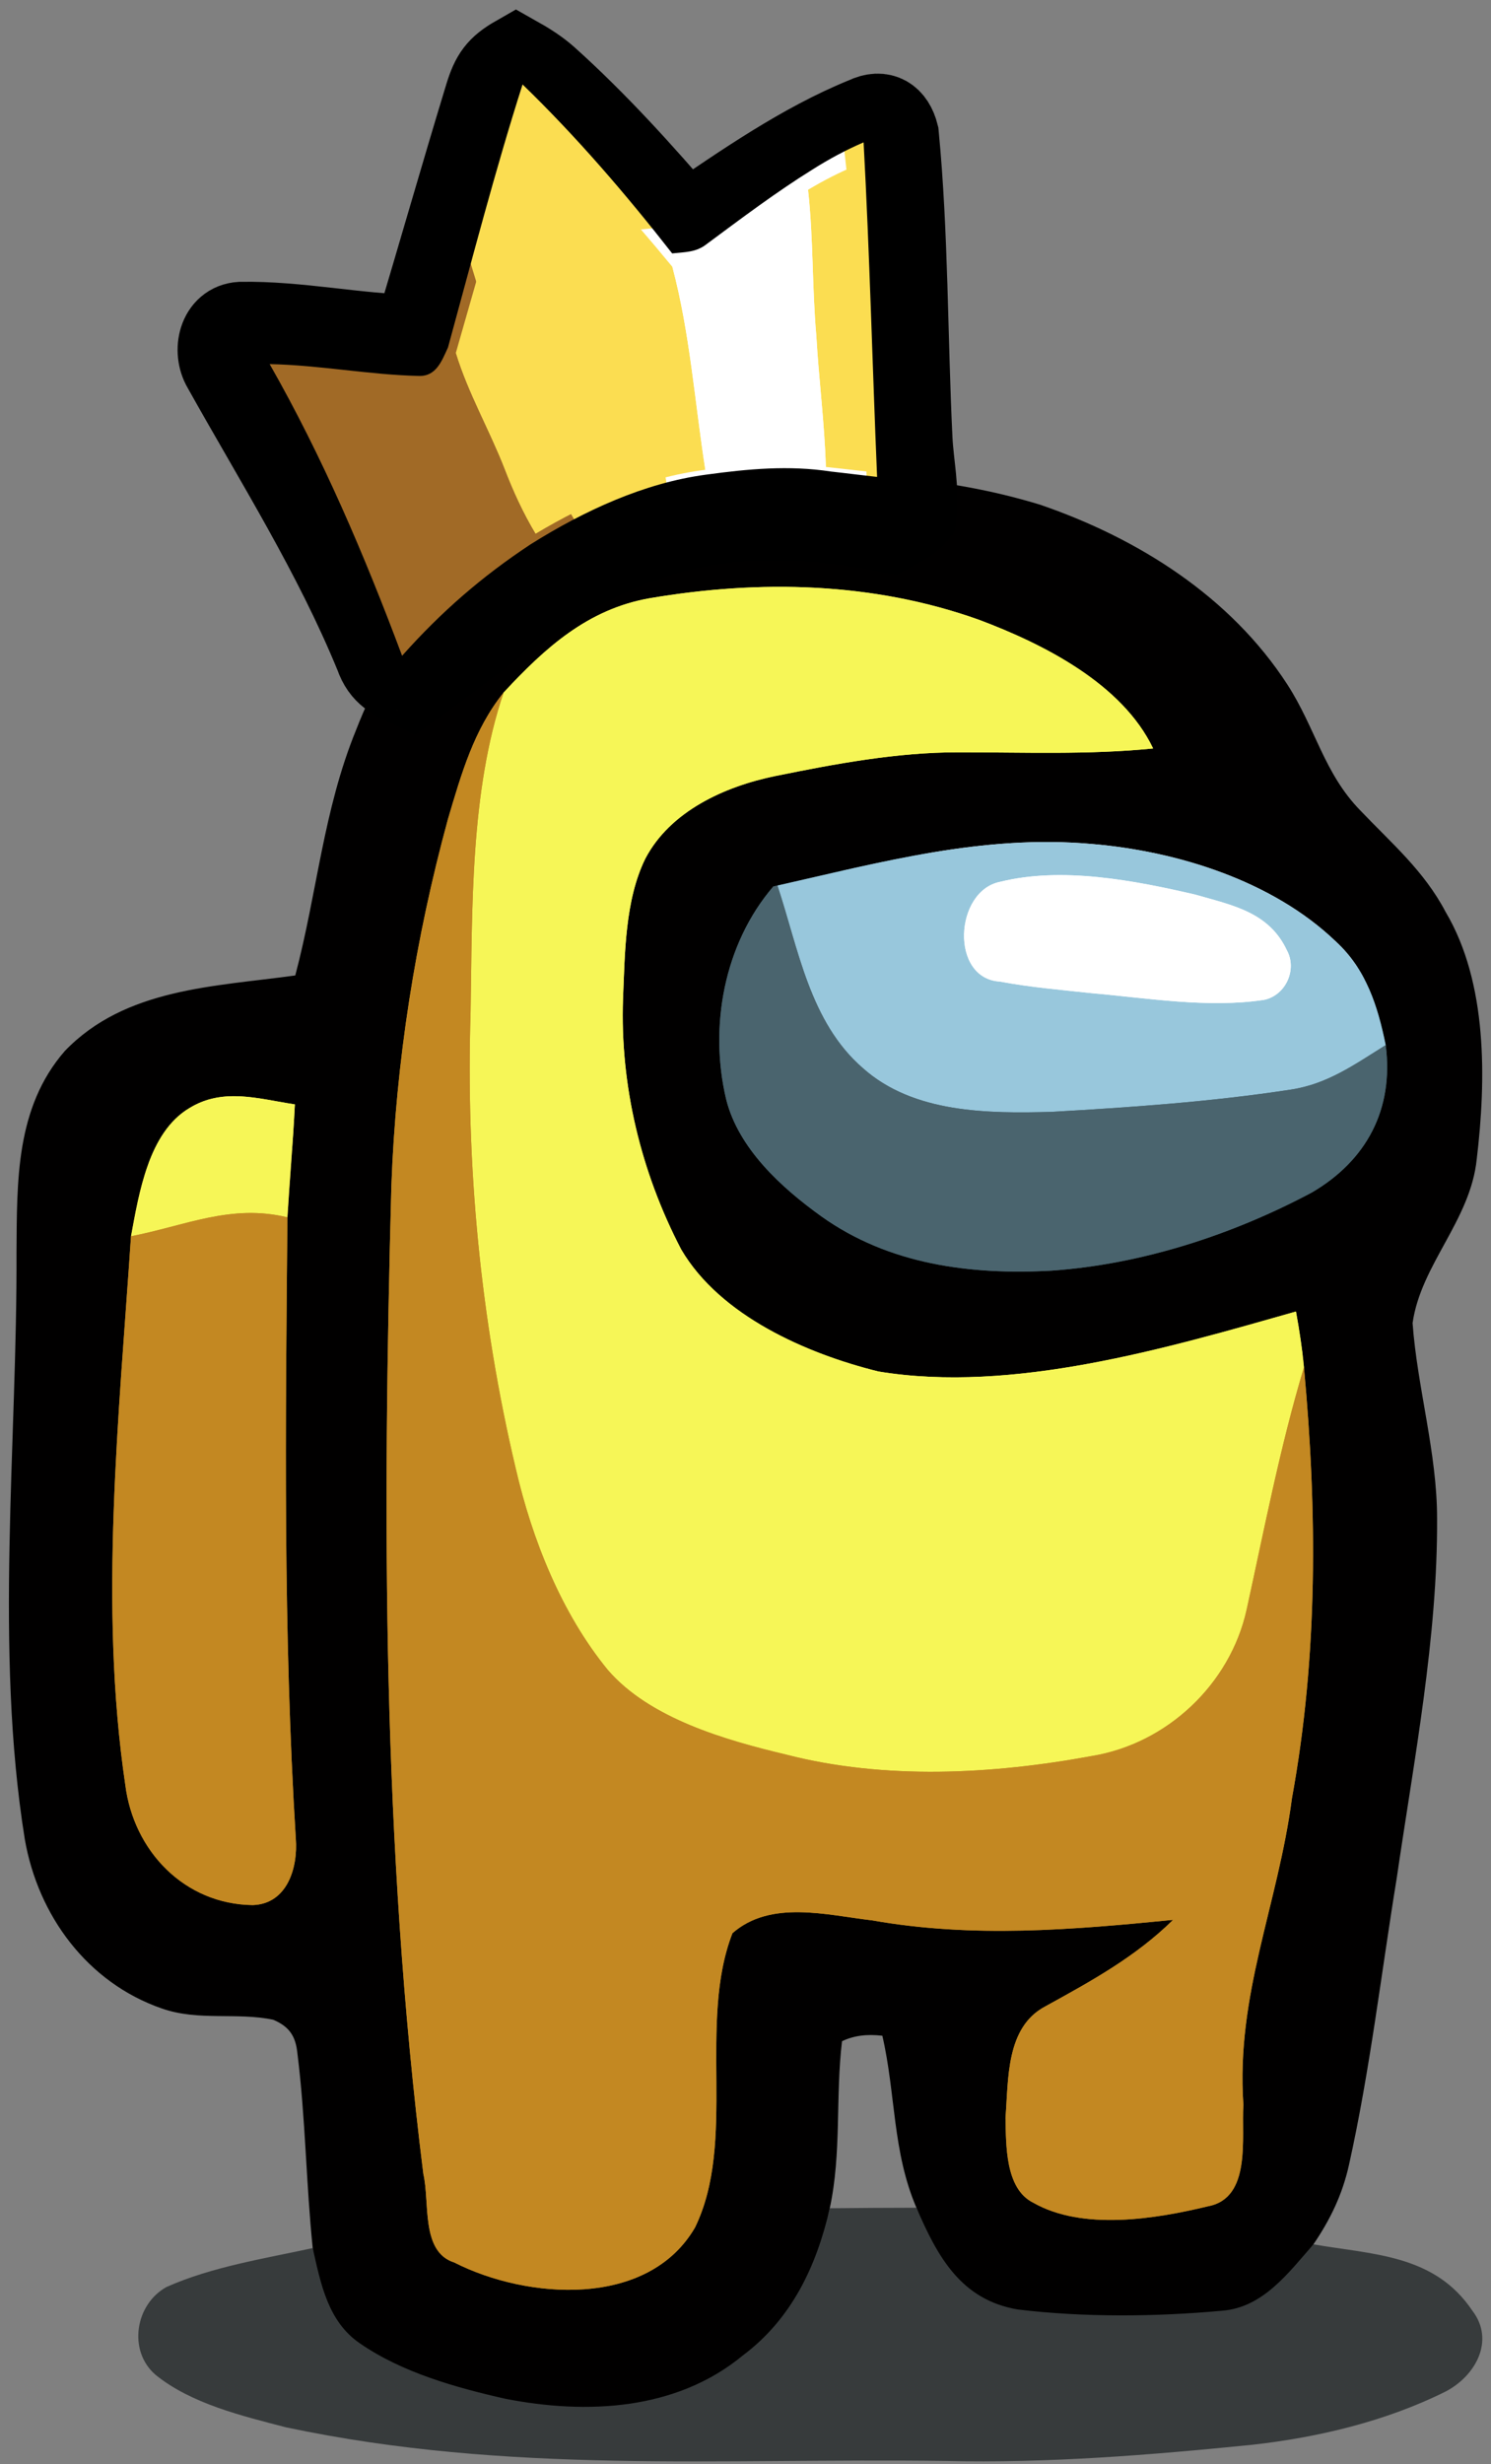 <?xml version="1.0" encoding="UTF-8" standalone="no"?>
<!DOCTYPE svg PUBLIC "-//W3C//DTD SVG 1.1//EN" "http://www.w3.org/Graphics/SVG/1.1/DTD/svg11.dtd">
<svg width="100%" height="100%" viewBox="0 0 112 185" version="1.1" xmlns="http://www.w3.org/2000/svg" xmlns:xlink="http://www.w3.org/1999/xlink" xml:space="preserve" xmlns:serif="http://www.serif.com/" style="fill-rule:evenodd;clip-rule:evenodd;">
    <rect x="0" y="0" width="112" height="185" fill="#808080" stroke="none"/>
    <g transform="matrix(1,0,0,1,0,35)">
        <path id="p2" d="M73.54,11.53C78.37,13.34 84.3,16.33 86.62,21.19C81.74,21.68 76.88,21.47 71.98,21.48C67.39,21.47 62.72,22.35 58.23,23.26C54.44,24.04 50.34,25.89 48.47,29.47C46.94,32.59 46.94,36.59 46.8,39.99C46.57,46.52 48.16,53.03 51.17,58.8C54.09,63.79 60.6,66.63 65.98,67.96C76.07,69.63 87.66,66.21 97.35,63.46C97.6,64.84 97.82,66.25 97.95,67.65C96.15,73.64 94.98,79.76 93.64,85.86C92.4,91.45 87.65,95.91 82.01,96.83C74.54,98.21 66.44,98.63 59.04,96.72C54.51,95.64 48.81,94.02 45.66,90.37C42.17,86.11 39.97,80.57 38.74,75.24C36.09,64.05 34.99,52.49 35.35,41C35.48,33.25 35.31,24.41 37.83,16.99C40.94,13.65 44.13,10.73 48.81,9.91C57.07,8.51 65.59,8.69 73.54,11.53Z" style="fill:rgb(246,246,87);fill-rule:nonzero;stroke:rgb(246,246,87);stroke-width:10px;"/>
        <path id="p3" d="M37.83,16.99C35.31,24.41 35.48,33.25 35.35,41C34.99,52.49 36.09,64.05 38.74,75.24C39.97,80.57 42.17,86.11 45.66,90.37C48.81,94.02 54.51,95.64 59.04,96.72C66.44,98.63 74.54,98.21 82.01,96.83C87.65,95.91 92.4,91.45 93.64,85.86C94.98,79.76 96.15,73.64 97.95,67.65C98.95,78.48 99.01,89.26 97.05,99.99C95.99,108.05 92.83,114.74 93.4,123.01C93.24,125.46 94.03,130.01 90.75,130.63C86.78,131.59 81.32,132.48 77.61,130.36C75.49,129.31 75.58,126 75.53,124C75.76,121.1 75.54,117.19 78.53,115.62C81.98,113.72 85.28,111.92 88.12,109.13C80.53,109.88 73.11,110.51 65.53,109.17C62.1,108.77 57.9,107.61 55.02,110.13C52.39,116.9 55.37,125.73 52.21,132.22C48.67,138.31 39.59,137.63 34.12,134.85C31.59,134.05 32.3,130.32 31.8,128.2C28.71,103.45 28.73,78.89 29.4,54C29.74,44.71 31.2,35.46 33.65,26.49C34.65,23.12 35.59,19.78 37.83,16.99Z" style="fill:rgb(195,136,34);fill-rule:nonzero;stroke:rgb(195,136,34);stroke-width:10px;"/>
        <path id="p4" d="M82,28.36C88.43,28.9 95.58,31.12 100.33,35.67C102.62,37.77 103.49,40.5 104.09,43.46C101.77,44.9 99.74,46.38 96.96,46.8C91.03,47.71 84.99,48.13 79,48.47C74.21,48.6 68.62,48.58 64.82,45.19C60.82,41.73 59.98,36.24 58.4,31.48C66.26,29.71 73.87,27.64 82,28.36ZM82,39.56C86.22,39.93 90.77,40.7 94.97,40.06C96.59,39.71 97.45,37.78 96.67,36.35C95.32,33.46 92.56,32.96 89.78,32.16C85.18,31.09 79.77,30.05 75.13,31.2C71.69,31.88 71.34,38.48 75.12,38.69C77.39,39.12 79.71,39.31 82,39.56Z" style="fill-rule:nonzero;stroke:rgb(152,199,220);stroke-width:10px;"/>
        <path id="p5" d="M58.09,31.55L58.4,31.48C59.98,36.24 60.82,41.73 64.82,45.19C68.62,48.58 74.21,48.6 79,48.47C84.99,48.13 91.03,47.71 96.96,46.8C99.74,46.38 101.77,44.9 104.09,43.46C104.71,48.27 102.65,52.13 98.53,54.53C92.55,57.71 85.78,59.91 79.01,60.39C72.91,60.73 66.77,59.94 61.69,56.31C58.71,54.17 55.48,51.24 54.55,47.54C53.25,42.09 54.38,35.87 58.09,31.55Z" style="fill-rule:nonzero;stroke:rgb(74,100,110);stroke-width:10px;"/>
        <path id="p6" d="M75.13,31.2C79.77,30.05 85.18,31.09 89.78,32.16C92.56,32.96 95.32,33.46 96.67,36.35C97.45,37.78 96.59,39.71 94.97,40.06C90.77,40.7 86.22,39.93 82,39.56C79.71,39.31 77.39,39.12 75.12,38.69C71.34,38.48 71.69,31.88 75.13,31.2Z" style="fill-rule:nonzero;stroke:white;stroke-width:10px;"/>
        <path id="p7" d="M22.15,47.91C22.01,50.74 21.76,53.56 21.59,56.39C17.35,55.36 13.91,57.02 9.84,57.81C10.44,54.58 11.16,50 14.24,48.18C16.77,46.63 19.44,47.5 22.15,47.91Z" style="fill:rgb(246,246,87);fill-rule:nonzero;stroke:rgb(246,246,87);stroke-width:10px;"/>
        <path id="p8" d="M21.59,56.39C21.45,71.92 21.26,87.52 22.22,103.03C22.39,105.21 21.58,107.93 18.99,108.02C13.86,107.96 10.03,103.96 9.41,98.98C7.42,85.55 8.94,71.3 9.84,57.81C13.91,57.02 17.35,55.36 21.59,56.39Z" style="fill:rgb(195,136,34);fill-rule:nonzero;stroke:rgb(195,136,34);stroke-width:10px;"/>
    </g>
    <g id="p10" transform="matrix(1,0,0,1,0,35)">
        <path d="M62.33,130.78C64.5,130.76 66.67,130.74 68.84,130.74C70.41,134.38 77.17,131.66 81.46,132.38C86.42,132.98 83.86,134.93 88.83,134.47C91.89,134.22 96.79,135.62 98.66,133.49C103.19,134.27 107.76,134.25 110.6,138.47C112.33,140.73 110.81,143.4 108.57,144.55C104.08,146.78 99,147.99 94.03,148.54C86.37,149.31 78.71,149.93 71,149.75C54.01,149.52 38.27,150.77 21.5,147.23C18.22,146.38 14.37,145.46 11.69,143.29C9.58,141.48 10.16,137.98 12.51,136.69C15.92,135.17 19.86,134.56 23.49,133.77C24.09,136.43 28.63,137.28 31.03,138.92C34.2,141.11 35.23,141.24 38.95,142.08C45.07,143.28 48.8,143.96 53.8,139.83C57.46,137.09 61.33,135.14 62.33,130.78Z" style="fill:rgb(55,59,60);fill-rule:nonzero;"/>
    </g>
    <g transform="matrix(1,0,0,1,0,35)">
        <path id="p1" d="M55.99,0.68C63.32,0.29 71.11,0.73 78.16,2.9C85.49,5.42 92.43,9.78 96.71,16.4C98.81,19.65 99.46,23.05 102.17,25.83C104.53,28.31 106.96,30.36 108.59,33.46C111.75,38.78 111.64,46.06 110.93,52.01C110.46,56.63 106.73,59.93 106.11,64.33C106.46,69.16 107.95,74.07 107.95,78.99C108,87.9 106.21,97.15 104.92,105.99C103.75,113.16 102.91,120.44 101.33,127.53C100.84,129.74 99.93,131.63 98.66,133.49C96.79,135.62 94.89,138.22 91.83,138.47C86.86,138.93 81.42,138.98 76.46,138.38C72.17,137.66 70.41,134.38 68.84,130.74C67.03,126.53 67.29,122.2 66.28,117.83C65.13,117.69 64.12,117.82 63.25,118.24C62.75,122.42 63.23,126.61 62.33,130.78C61.33,135.14 59.46,139.09 55.8,141.83C50.8,145.96 44.07,146.28 37.95,145.08C34.23,144.24 30.2,143.11 27.03,140.92C24.63,139.28 24.09,136.43 23.49,133.77C22.99,128.91 22.95,124 22.34,119.15C22.21,117.86 21.74,117.15 20.53,116.63C17.8,116.05 14.9,116.75 12.15,115.78C6.56,113.84 2.85,108.8 1.86,103.06C-0.43,88.82 1.3,73.34 1.24,59C1.28,53.69 1.16,48.16 4.87,43.9C9.42,39.17 16.12,39.07 22.18,38.23C23.83,32 24.28,25.85 26.74,19.82C29.49,12.74 34.57,5.67 41.79,2.69C46.06,0.89 51.42,0.91 55.99,0.68ZM37.83,16.99C35.59,19.78 34.65,23.12 33.65,26.49C31.2,35.46 29.74,44.71 29.4,54C28.73,78.89 28.71,103.45 31.8,128.2C32.3,130.32 31.59,134.05 34.12,134.85C39.59,137.63 48.67,138.31 52.21,132.22C55.37,125.73 52.39,116.9 55.02,110.13C57.9,107.61 62.1,108.77 65.53,109.17C73.11,110.51 80.53,109.88 88.12,109.13C85.28,111.92 81.98,113.72 78.53,115.62C75.54,117.19 75.76,121.1 75.53,124C75.58,126 75.49,129.31 77.61,130.36C81.32,132.48 86.78,131.59 90.75,130.63C94.03,130.01 93.24,125.46 93.4,123.01C92.83,114.74 95.99,108.05 97.05,99.99C99.01,89.26 98.95,78.48 97.95,67.65C97.82,66.25 97.6,64.84 97.35,63.46C87.66,66.21 76.07,69.63 65.98,67.96C60.6,66.63 54.09,63.79 51.17,58.8C48.16,53.03 46.57,46.52 46.8,39.99C46.94,36.59 46.94,32.59 48.47,29.47C50.34,25.89 54.44,24.04 58.23,23.26C62.72,22.35 67.39,21.47 71.98,21.48C76.88,21.47 81.74,21.68 86.62,21.19C84.3,16.33 78.37,13.34 73.54,11.53C65.59,8.69 57.07,8.51 48.81,9.91C44.13,10.73 40.94,13.65 37.83,16.99ZM58.4,31.48L58.09,31.55C54.38,35.87 53.25,42.09 54.55,47.54C55.48,51.24 58.71,54.17 61.69,56.31C66.77,59.94 72.91,60.73 79.01,60.39C85.78,59.91 92.55,57.71 98.53,54.53C102.65,52.13 104.71,48.27 104.09,43.46C103.49,40.5 102.62,37.77 100.33,35.67C95.58,31.12 88.43,28.9 82,28.36C73.87,27.64 66.26,29.71 58.4,31.48ZM9.84,57.81C8.94,71.3 7.42,85.55 9.41,98.98C10.03,103.96 13.86,107.96 18.99,108.02C21.58,107.93 22.39,105.21 22.22,103.03C21.26,87.52 21.45,71.92 21.59,56.39C21.76,53.56 22.01,50.74 22.15,47.91C19.44,47.5 16.77,46.63 14.24,48.18C11.16,50 10.44,54.58 9.84,57.81Z" style="fill:rgb(1,0,0);fill-rule:nonzero;"/>
        <path id="p21" serif:id="p2" d="M73.54,11.53C78.37,13.34 84.3,16.33 86.62,21.19C81.74,21.68 76.88,21.47 71.98,21.48C67.39,21.47 62.72,22.35 58.23,23.26C54.44,24.04 50.34,25.89 48.47,29.47C46.94,32.59 46.94,36.59 46.8,39.99C46.57,46.52 48.16,53.03 51.17,58.8C54.09,63.79 60.6,66.63 65.98,67.96C76.07,69.63 87.66,66.21 97.35,63.46C97.6,64.84 97.82,66.25 97.95,67.65C96.15,73.64 94.98,79.76 93.64,85.86C92.4,91.45 87.65,95.91 82.01,96.83C74.54,98.21 66.44,98.63 59.04,96.72C54.51,95.64 48.81,94.02 45.66,90.37C42.17,86.11 39.97,80.57 38.74,75.24C36.09,64.05 34.99,52.49 35.35,41C35.48,33.25 35.31,24.41 37.83,16.99C40.94,13.65 44.13,10.73 48.81,9.91C57.07,8.51 65.59,8.69 73.54,11.53Z" style="fill:rgb(246,246,87);fill-rule:nonzero;"/>
        <path id="p31" serif:id="p3" d="M37.83,16.99C35.31,24.41 35.48,33.25 35.35,41C34.99,52.49 36.09,64.05 38.74,75.24C39.97,80.57 42.17,86.11 45.66,90.37C48.81,94.02 54.51,95.64 59.04,96.72C66.44,98.63 74.54,98.21 82.01,96.83C87.65,95.91 92.4,91.45 93.64,85.86C94.98,79.76 96.15,73.64 97.95,67.65C98.95,78.48 99.01,89.26 97.05,99.99C95.99,108.05 92.83,114.74 93.4,123.01C93.24,125.46 94.03,130.01 90.75,130.63C86.78,131.59 81.32,132.48 77.61,130.36C75.49,129.31 75.58,126 75.53,124C75.76,121.1 75.54,117.19 78.53,115.62C81.98,113.72 85.28,111.92 88.12,109.13C80.53,109.88 73.11,110.51 65.53,109.17C62.1,108.77 57.9,107.61 55.02,110.13C52.39,116.9 55.37,125.73 52.21,132.22C48.67,138.31 39.59,137.63 34.12,134.85C31.59,134.05 32.3,130.32 31.8,128.2C28.71,103.45 28.73,78.89 29.4,54C29.74,44.71 31.2,35.46 33.65,26.49C34.65,23.12 35.59,19.78 37.83,16.99Z" style="fill:rgb(195,136,34);fill-rule:nonzero;"/>
        <path id="p41" serif:id="p4" d="M82,28.36C88.43,28.9 95.58,31.12 100.33,35.67C102.62,37.77 103.49,40.5 104.09,43.46C101.77,44.9 99.74,46.38 96.96,46.8C91.03,47.71 84.99,48.13 79,48.47C74.21,48.6 68.62,48.58 64.82,45.19C60.82,41.73 59.98,36.24 58.4,31.48C66.26,29.71 73.87,27.64 82,28.36ZM82,39.56C86.22,39.93 90.77,40.7 94.97,40.06C96.59,39.71 97.45,37.78 96.67,36.35C95.32,33.46 92.56,32.96 89.78,32.16C85.18,31.09 79.77,30.05 75.13,31.2C71.69,31.88 71.34,38.48 75.12,38.69C77.39,39.12 79.71,39.31 82,39.56Z" style="fill:rgb(152,199,220);fill-rule:nonzero;"/>
        <path id="p51" serif:id="p5" d="M58.09,31.55L58.4,31.48C59.98,36.24 60.82,41.73 64.82,45.19C68.62,48.58 74.21,48.6 79,48.47C84.99,48.13 91.03,47.71 96.96,46.8C99.74,46.38 101.77,44.9 104.09,43.46C104.71,48.27 102.65,52.13 98.53,54.53C92.55,57.71 85.78,59.91 79.01,60.39C72.91,60.73 66.77,59.94 61.69,56.31C58.71,54.17 55.48,51.24 54.55,47.54C53.25,42.09 54.38,35.87 58.09,31.55Z" style="fill:rgb(74,100,110);fill-rule:nonzero;"/>
        <path id="p61" serif:id="p6" d="M75.13,31.2C79.77,30.05 85.18,31.09 89.78,32.16C92.56,32.96 95.32,33.46 96.67,36.35C97.45,37.78 96.59,39.71 94.97,40.06C90.77,40.7 86.22,39.93 82,39.56C79.71,39.31 77.39,39.12 75.12,38.69C71.34,38.48 71.69,31.88 75.13,31.2Z" style="fill:white;fill-rule:nonzero;"/>
        <path id="p71" serif:id="p7" d="M22.15,47.91C22.01,50.74 21.76,53.56 21.59,56.39C17.35,55.36 13.91,57.02 9.84,57.81C10.44,54.58 11.16,50 14.24,48.18C15.159,47.617 16.097,47.373 17.048,47.311C18.715,47.201 20.424,47.649 22.15,47.91Z" style="fill:rgb(246,246,87);fill-rule:nonzero;"/>
        <path id="p81" serif:id="p8" d="M21.59,56.39C21.45,71.92 21.26,87.52 22.22,103.03C22.39,105.21 21.58,107.93 18.99,108.02C13.86,107.96 10.03,103.96 9.41,98.98C7.42,85.55 8.94,71.3 9.84,57.81C13.91,57.02 17.35,55.36 21.59,56.39Z" style="fill:rgb(195,136,34);fill-rule:nonzero;"/>
    </g>
    <g transform="matrix(0.608,0,0,0.608,-24.465,-39.862)">
        <g transform="matrix(1,0,0,1,25,72)">
            <path id="p11" serif:id="p1" d="M79,0.48C80.37,1.25 81.7,2.07 82.88,3.12C89.06,8.67 94.58,14.8 99.99,21.09C106.99,16.36 114.24,11.26 122.09,8.07C124.26,7.02 125.7,8.05 126.23,10.17C127.42,22.48 127.31,35.43 127.92,47.82C128.07,50.9 128.81,54.11 128.4,57.17C127.62,58.15 126.26,58.67 125.17,59.29C114.83,57.21 104.5,56.81 94.45,60.54C84.12,64.15 74.87,72.11 66.02,78.51C63.87,77.49 62.43,76.9 61.6,74.51C56.47,61.99 49.33,50.72 42.76,38.97C41.54,36.9 42.23,33.52 44.98,33.36C52.11,33.24 59.23,34.83 66.39,34.96C69.36,25.13 72.16,15.25 75.16,5.43C75.94,2.88 76.67,1.81 79,0.48ZM71.55,37.16C70.79,38.73 70.13,40.46 68.05,40.39C62.11,40.26 56.22,39.16 50.26,39.05C56.59,49.59 61.57,60.68 66.07,72.09C70.75,67.1 75.61,63.1 81.4,59.47C87.77,55.67 94.97,52.5 102.38,51.57C107.36,50.92 112.27,50.49 117.27,51.22C119.11,51.41 120.94,51.64 122.77,51.83C122.21,39.2 121.88,26.54 121.16,13.93C119.05,14.79 117.02,15.83 115.07,17C110.7,19.58 106.6,22.52 102.46,25.43C101.18,26.41 99.83,26.35 98.31,26.51C92.75,19.76 86.89,13.29 80.45,7.37C77.15,17.18 74.42,27.22 71.55,37.16Z" style="fill-rule:nonzero;stroke:black;stroke-width:10px;"/>
            <path id="p22" serif:id="p2" d="M80.45,7.37C86.89,13.29 92.75,19.76 98.31,26.51C100.48,34.65 101.08,43.25 102.38,51.57C94.97,52.5 87.77,55.67 81.4,59.47C79.86,56.91 78.63,54.22 77.56,51.43C75.67,46.59 73.08,42.15 71.55,37.16C74.42,27.22 77.15,17.18 80.45,7.37Z" style="fill-rule:nonzero;stroke:rgb(251,221,81);stroke-width:10px;"/>
            <path id="p32" serif:id="p3" d="M121.16,13.93C121.88,26.54 122.21,39.2 122.77,51.83C120.94,51.64 119.11,51.41 117.27,51.22C117.11,45.8 116.4,40.42 116.09,35C115.56,28.98 115.74,23.01 115.07,17C117.02,15.83 119.05,14.79 121.16,13.93Z" style="fill-rule:nonzero;stroke:rgb(251,221,81);stroke-width:10px;"/>
            <path id="p42" serif:id="p4" d="M115.07,17C115.74,23.01 115.56,28.98 116.09,35C116.4,40.42 117.11,45.8 117.27,51.22C112.27,50.49 107.36,50.92 102.38,51.57C101.08,43.25 100.48,34.65 98.31,26.51C99.83,26.35 101.18,26.41 102.46,25.43C106.6,22.52 110.7,19.58 115.07,17Z" style="fill-rule:nonzero;stroke:white;stroke-width:10px;"/>
            <path id="p52" serif:id="p5" d="M71.55,37.16C73.08,42.15 75.67,46.59 77.56,51.43C78.63,54.22 79.86,56.91 81.4,59.47C75.61,63.1 70.75,67.1 66.07,72.09C61.57,60.68 56.59,49.59 50.26,39.05C56.22,39.16 62.11,40.26 68.05,40.39C70.13,40.46 70.79,38.73 71.55,37.16Z" style="fill-rule:nonzero;stroke:rgb(161,106,38);stroke-width:10px;"/>
        </g>
        <g transform="matrix(1,0,0,1,25,72)">
            <g id="p12" serif:id="p1" transform="matrix(1.035,0,0,1.09,-3.466,-4.043)">
                <path d="M79,0.48C80.37,1.25 81.7,2.07 82.88,3.12C89.06,8.67 94.58,14.8 99.99,21.09C106.99,16.36 114.24,11.26 122.09,8.07C124.26,7.02 125.7,8.05 126.23,10.17C127.42,22.48 127.31,35.43 127.92,47.82C128.07,50.9 128.81,54.11 128.4,57.17C127.62,58.15 126.26,58.67 125.17,59.29C114.83,57.21 104.5,56.81 94.45,60.54C84.12,64.15 74.87,72.11 66.02,78.51C63.87,77.49 62.43,76.9 61.6,74.51C56.47,61.99 49.33,50.72 42.76,38.97C41.54,36.9 42.23,33.52 44.98,33.36C52.11,33.24 59.23,34.83 66.39,34.96C69.36,25.13 72.16,15.25 75.16,5.43C75.94,2.88 76.67,1.81 79,0.48ZM71.55,37.16C70.79,38.73 70.13,40.46 68.05,40.39C62.11,40.26 56.22,39.16 50.26,39.05C56.59,49.59 61.57,60.68 66.07,72.09C70.75,67.1 75.61,63.1 81.4,59.47C87.77,55.67 94.97,52.5 102.38,51.57C107.36,50.92 112.27,50.49 117.27,51.22C119.11,51.41 120.94,51.64 122.77,51.83C122.21,39.2 121.88,26.54 121.16,13.93C119.05,14.79 117.02,15.83 115.07,17C110.7,19.58 106.6,22.52 102.46,25.43C101.18,26.41 99.83,26.35 98.31,26.51C92.75,19.76 86.89,13.29 80.45,7.37C77.15,17.18 74.42,27.22 71.55,37.16Z" style="fill-rule:nonzero;"/>
            </g>
            <path id="p23" serif:id="p2" d="M80.45,7.37C86.89,13.29 92.75,19.76 98.31,26.51C100.48,34.65 101.08,43.25 102.38,51.57C94.97,52.5 87.77,55.67 81.4,59.47C79.86,56.91 78.63,54.22 77.56,51.43C75.67,46.59 73.08,42.15 71.55,37.16C74.42,27.22 77.15,17.18 80.45,7.37Z" style="fill:rgb(251,221,81);fill-rule:nonzero;"/>
            <path id="p33" serif:id="p3" d="M121.16,13.93C121.88,26.54 122.21,39.2 122.77,51.83C120.94,51.64 119.11,51.41 117.27,51.22C117.11,45.8 116.4,40.42 116.09,35C115.56,28.98 115.74,23.01 115.07,17C117.02,15.83 119.05,14.79 121.16,13.93Z" style="fill:rgb(251,221,81);fill-rule:nonzero;"/>
            <path id="p43" serif:id="p4" d="M115.07,17C115.74,23.01 115.56,28.98 116.09,35C116.4,40.42 117.11,45.8 117.27,51.22C112.27,50.49 107.36,50.92 102.38,51.57C101.08,43.25 100.48,34.65 98.31,26.51C99.83,26.35 101.18,26.41 102.46,25.43C106.6,22.52 110.7,19.58 115.07,17Z" style="fill:white;fill-rule:nonzero;"/>
            <path id="p53" serif:id="p5" d="M71.55,37.16C73.08,42.15 75.67,46.59 77.56,51.43C78.63,54.22 79.86,56.91 81.4,59.47C75.61,63.1 70.75,67.1 66.07,72.09C61.57,60.68 56.59,49.59 50.26,39.05C56.22,39.16 62.11,40.26 68.05,40.39C70.13,40.46 70.79,38.73 71.55,37.16Z" style="fill:rgb(161,106,38);fill-rule:nonzero;"/>
        </g>
    </g>
</svg>
